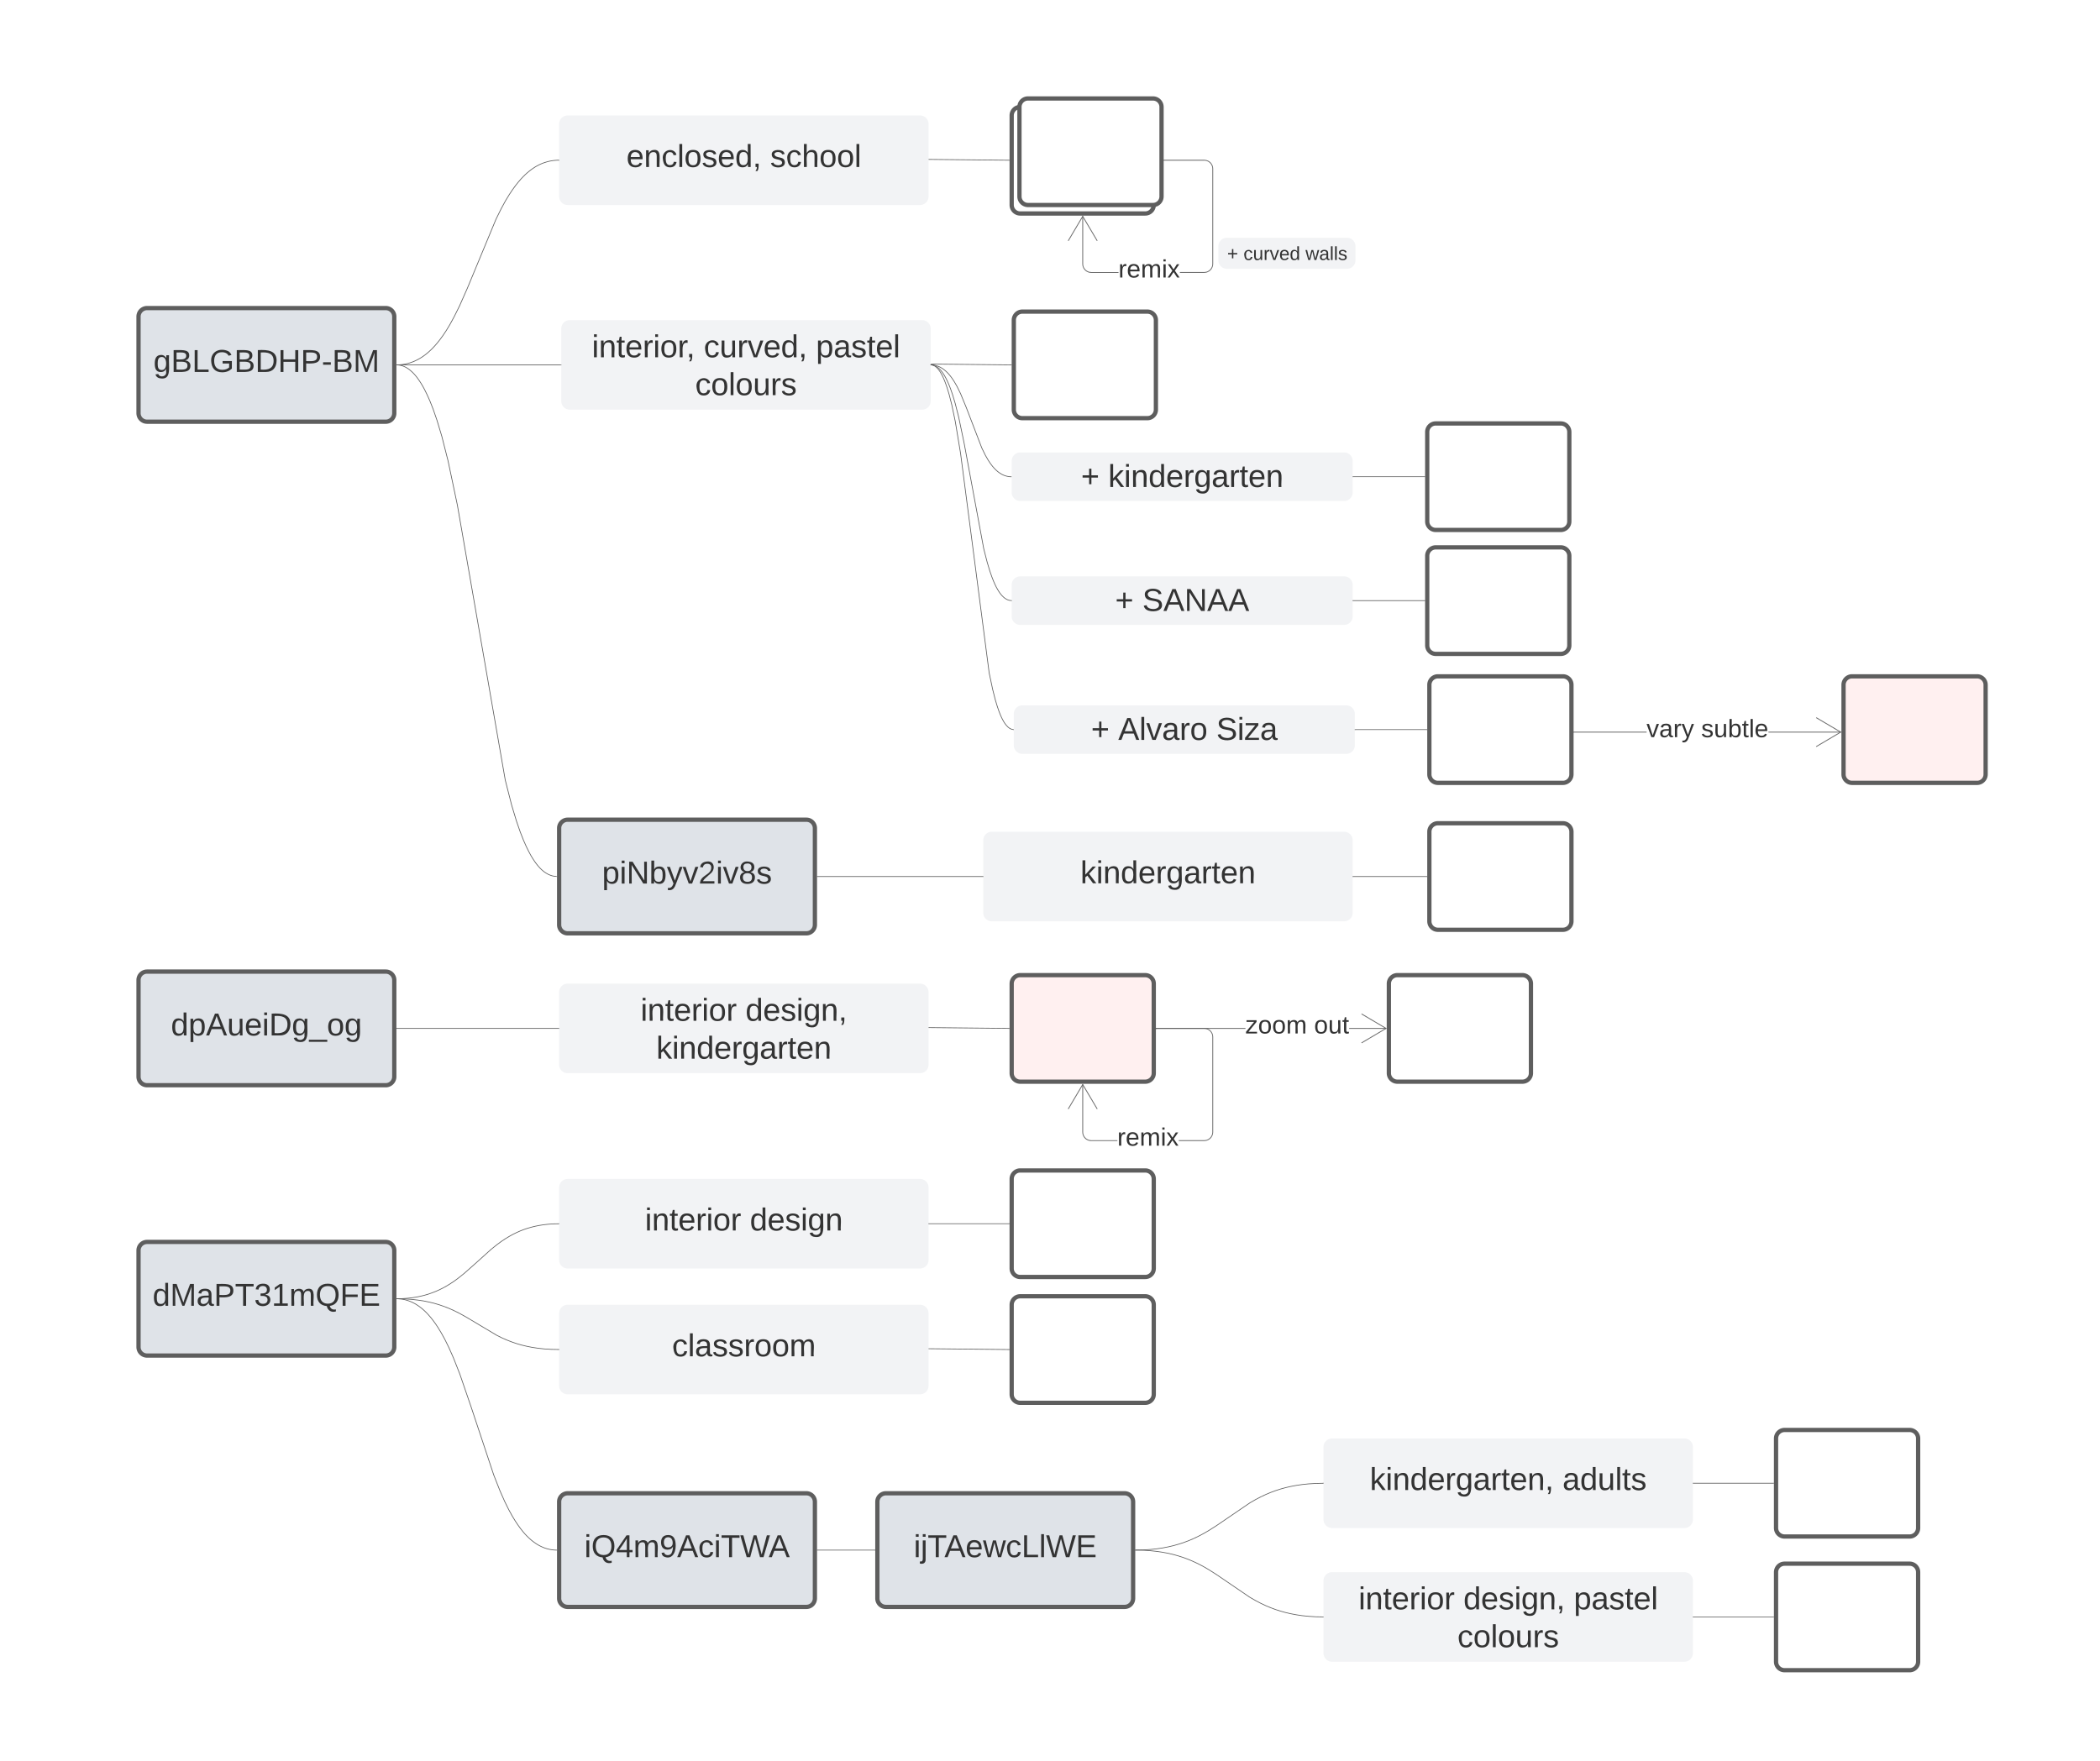 <svg xmlns="http://www.w3.org/2000/svg" xmlns:xlink="http://www.w3.org/1999/xlink" xmlns:lucid="lucid" width="1478" height="1240"><g transform="translate(1713 2044)" lucid:page-tab-id="mv_GDh85LMSB"><path d="M-5420.6-3776.5h9098.33v5099.34H-5420.6z" fill="#fff"/><path d="M-1615.5-1354a6 6 0 0 1 6-6h168a6 6 0 0 1 6 6v68a6 6 0 0 1-6 6h-168a6 6 0 0 1-6-6z" stroke="#5e5e5e" stroke-width="3" fill="#dfe3e8"/><use xlink:href="#a" transform="matrix(1,0,0,1,-1610.493,-1355) translate(17.778 39.965)"/><path d="M-1615.5-1163.68a6 6 0 0 1 6-6h168a6 6 0 0 1 6 6v68a6 6 0 0 1-6 6h-168a6 6 0 0 1-6-6z" stroke="#5e5e5e" stroke-width="3" fill="#dfe3e8"/><use xlink:href="#b" transform="matrix(1,0,0,1,-1610.493,-1164.677) translate(4.877 39.965)"/><path d="M-1615.5-1821.12a6 6 0 0 1 6-6h168a6 6 0 0 1 6 6v68a6 6 0 0 1-6 6h-168a6 6 0 0 1-6-6z" stroke="#5e5e5e" stroke-width="3" fill="#dfe3e8"/><use xlink:href="#c" transform="matrix(1,0,0,1,-1610.493,-1822.115) translate(5.494 39.965)"/><path d="M-1317.97-1812.63a6 6 0 0 1 6-6h248a6 6 0 0 1 6 6v51.03a6 6 0 0 1-6 6h-248a6 6 0 0 1-6-6z" stroke="#000" stroke-opacity="0" stroke-width="3" fill="#f2f3f5"/><use xlink:href="#d" transform="matrix(1,0,0,1,-1312.968,-1813.633) translate(16.543 21.153)"/><use xlink:href="#e" transform="matrix(1,0,0,1,-1312.968,-1813.633) translate(95.309 21.153)"/><use xlink:href="#f" transform="matrix(1,0,0,1,-1312.968,-1813.633) translate(174.259 21.153)"/><use xlink:href="#g" transform="matrix(1,0,0,1,-1312.968,-1813.633) translate(89.259 47.819)"/><path d="M-1433.74-1787.12h115.52" stroke="#5e5e5e" stroke-width=".5" stroke-linejoin="round" fill="none"/><path d="M-1433.73-1786.87h-.26v-.5h.27zM-1317.97-1786.87h-.25v-.5h.25z" stroke="#5e5e5e" stroke-width=".05" fill="#5e5e5e"/><path d="M-999.47-1818.62a6 6 0 0 1 6-6h88a6 6 0 0 1 6 6v63a6 6 0 0 1-6 6h-88a6 6 0 0 1-6-6z" stroke="#5e5e5e" stroke-width="3" fill="#fff"/><path d="M-1057.72-1787.7l56.5.58" stroke="#5e5e5e" stroke-width=".5" stroke-linejoin="round" fill="none"/><path d="M-1057.7-1787.7h-.27" stroke="#5e5e5e" stroke-width=".5" fill="none"/><path d="M-1000.97-1787.37v.5h-.26v-.5z" stroke="#5e5e5e" stroke-width=".05" fill="#5e5e5e"/><path d="M-1057.72-1787.1l.7.02.94.08.9.15.9.2.87.26.87.33.88.38.9.48.93.55.95.67 1 .8 1.08.95 1.16 1.17 1.26 1.46 1.4 1.85 1.6 2.43 1.93 3.35 2.48 5.05 4.07 9.88 10.93 28.5 2.48 5.05 1.93 3.35 1.6 2.43 1.4 1.85 1.27 1.47 1.15 1.17 1.07.96 1 .8.97.65.9.56.9.47.9.4.87.3.88.27.9.2.9.14.92.1h.7" stroke="#5e5e5e" stroke-width=".5" stroke-linejoin="round" fill="none"/><path d="M-1057.7-1787.36l-.02.5h-.25v-.5zM-1000.97-1708.65v.5h-.22v-.5z" stroke="#5e5e5e" stroke-width=".05" fill="#5e5e5e"/><path d="M-1000.97-1719.48a6 6 0 0 1 6-6h228a6 6 0 0 1 6 6v22.16a6 6 0 0 1-6 6h-228a6 6 0 0 1-6-6z" stroke="#000" stroke-opacity="0" stroke-width="3" fill="#f2f3f5"/><use xlink:href="#h" transform="matrix(1,0,0,1,-995.971,-1720.482) translate(43.796 19.34)"/><use xlink:href="#i" transform="matrix(1,0,0,1,-995.971,-1720.482) translate(62.932 19.34)"/><path d="M-708.5-1739.9a6 6 0 0 1 6-6h88a6 6 0 0 1 6 6v63a6 6 0 0 1-6 6h-88a6 6 0 0 1-6-6z" stroke="#5e5e5e" stroke-width="3" fill="#fff"/><path d="M-760.72-1708.4h50.48" stroke="#5e5e5e" stroke-width=".5" stroke-linejoin="round" fill="none"/><path d="M-760.7-1708.15h-.27v-.5h.26zM-710-1708.15h-.25v-.5h.26z" stroke="#5e5e5e" stroke-width=".05" fill="#5e5e5e"/><path d="M-1000.97-1632.24a6 6 0 0 1 6-6h228a6 6 0 0 1 6 6v22.17a6 6 0 0 1-6 6h-228a6 6 0 0 1-6-6z" stroke="#000" stroke-opacity="0" stroke-width="3" fill="#f2f3f5"/><use xlink:href="#h" transform="matrix(1,0,0,1,-995.971,-1633.239) translate(67.809 19.34)"/><use xlink:href="#j" transform="matrix(1,0,0,1,-995.971,-1633.239) translate(86.944 19.34)"/><path d="M-708.5-1652.66a6 6 0 0 1 6-6h88a6 6 0 0 1 6 6v63a6 6 0 0 1-6 6h-88a6 6 0 0 1-6-6z" stroke="#5e5e5e" stroke-width="3" fill="#fff"/><path d="M-760.72-1621.16h50.48" stroke="#5e5e5e" stroke-width=".5" stroke-linejoin="round" fill="none"/><path d="M-760.7-1620.9h-.27v-.5h.26zM-710-1620.9h-.25v-.5h.26z" stroke="#5e5e5e" stroke-width=".05" fill="#5e5e5e"/><path d="M-1057.72-1787.1h.36l.3.04.3.05.3.04.3.07.3.1.3.1.32.1.3.15.34.15.33.17.34.2.35.22.37.25.37.3.4.32.42.38.44.44.48.5.5.6.56.7.6.82.66 1 .72 1.2.82 1.47.9 1.84 1.06 2.36 1.23 3.12 1.47 4.24 1.83 6.1 2.43 9.5 3.86 18.46 13.8 74.33 2.43 9.54 1.82 6.07 1.47 4.24 1.22 3.13 1.05 2.36.9 1.84.83 1.48.72 1.2.66 1 .6.82.55.7.5.6.5.5.44.44.42.38.4.33.38.28.36.26.36.22.34.2.33.17.32.15.3.14.32.1.3.1.3.1.3.07.3.04.3.05.3.02.3.02h.06" stroke="#5e5e5e" stroke-width=".5" stroke-linejoin="round" fill="none"/><path d="M-1057.7-1787.36l-.02.5h-.25v-.5zM-1000.97-1621.4v.5h-.22v-.5z" stroke="#5e5e5e" stroke-width=".05" fill="#5e5e5e"/><path d="M-1319.47-1345.52a6 6 0 0 1 6-6h248a6 6 0 0 1 6 6v51.04a6 6 0 0 1-6 6h-248a6 6 0 0 1-6-6z" stroke="#000" stroke-opacity="0" stroke-width="3" fill="#f2f3f5"/><use xlink:href="#k" transform="matrix(1,0,0,1,-1314.47,-1346.518) translate(52.315 21.153)"/><use xlink:href="#l" transform="matrix(1,0,0,1,-1314.47,-1346.518) translate(126.142 21.153)"/><use xlink:href="#i" transform="matrix(1,0,0,1,-1314.47,-1346.518) translate(63.364 47.819)"/><path d="M-1435.24-1320h115.52" stroke="#5e5e5e" stroke-width=".5" stroke-linejoin="round" fill="none"/><path d="M-1435.24-1320h-.25" stroke="#5e5e5e" stroke-width=".5" fill="none"/><path d="M-1319.47-1319.75h-.26v-.5h.26z" stroke="#5e5e5e" stroke-width=".05" fill="#5e5e5e"/><path d="M-1000.97-1351.5a6 6 0 0 1 6-6h88a6 6 0 0 1 6 6v63a6 6 0 0 1-6 6h-88a6 6 0 0 1-6-6z" stroke="#5e5e5e" stroke-width="3" fill="#fff0f0"/><path d="M-1059.22-1320.58l56.5.58" stroke="#5e5e5e" stroke-width=".5" stroke-linejoin="round" fill="none"/><path d="M-1059.2-1320.58h-.27" stroke="#5e5e5e" stroke-width=".5" fill="none"/><path d="M-1002.47-1320.25v.5h-.26v-.5zM-950.72-1247l.07.9.2.88.36.83.48.78.6.68.67.6.77.46.83.35.88.2.9.08h18.33v.5h-18.34l-.97-.08-.95-.23-.9-.37-.84-.5-.75-.65-.63-.75-.5-.83-.38-.9-.24-.96-.08-.97v-33.55h.5zm86.23-73.17l.96.23.9.37.84.5.75.65.64.75.5.83.38.9.22.96.08.97v67l-.08.98-.23.95-.37.9-.5.84-.65.75-.75.64-.83.5-.9.38-.96.23-.96.08h-17.87v-.5h17.85l.9-.07.9-.2.82-.36.77-.47.7-.6.58-.67.47-.77.35-.82.2-.88.08-.9v-67l-.07-.9-.2-.88-.35-.83-.47-.78-.58-.68-.7-.6-.76-.46-.83-.35-.87-.2-.9-.08h-33.75v-.5h33.76z" stroke="#5e5e5e" stroke-width=".05" fill="#5e5e5e"/><path d="M-899.2-1319.75h-.27v-.5h.26z" fill="#5e5e5e"/><path d="M-899.2-1319.72h-.3v-.56h.3zm-.25-.5v.44h.2v-.44zM-940.57-1263.42l-.43.25-9.97-16.85-9.97 16.85-.43-.25 10.4-17.58z" stroke="#5e5e5e" stroke-width=".05" fill="#5e5e5e"/><use xlink:href="#m" transform="matrix(1,0,0,1,-926.637,-1251.667) translate(0 14.222)"/><path d="M-999.47-1541.44a6 6 0 0 1 6-6h228a6 6 0 0 1 6 6v22.16a6 6 0 0 1-6 6h-228a6 6 0 0 1-6-6z" stroke="#000" stroke-opacity="0" stroke-width="3" fill="#f2f3f5"/><use xlink:href="#h" transform="matrix(1,0,0,1,-994.468,-1542.442) translate(49.352 19.34)"/><use xlink:href="#n" transform="matrix(1,0,0,1,-994.468,-1542.442) translate(68.488 19.34)"/><use xlink:href="#o" transform="matrix(1,0,0,1,-994.468,-1542.442) translate(137.5 19.34)"/><path d="M-707-1561.86a6 6 0 0 1 6-6h88a6 6 0 0 1 6 6v63a6 6 0 0 1-6 6h-88a6 6 0 0 1-6-6z" stroke="#5e5e5e" stroke-width="3" fill="#fff"/><path d="M-759.22-1530.36h50.48" stroke="#5e5e5e" stroke-width=".5" stroke-linejoin="round" fill="none"/><path d="M-759.2-1530.1h-.27v-.5h.26zM-708.5-1530.1h-.25v-.5h.26z" stroke="#5e5e5e" stroke-width=".05" fill="#5e5e5e"/><path d="M-1057.72-1787.1h.17l.2.02.2.03.22.04.2.04.22.06.2.07.23.1.22.08.23.1.24.13.25.14.25.17.27.17.27.22.3.23.3.3.35.3.35.4.4.44.4.53.47.64.5.76.57.93.64 1.16.72 1.44.83 1.88.97 2.47 1.17 3.35 1.43 4.77 1.82 7.15 2.45 11.68 3.73 22.46 20.13 154.58 2.47 11.67 1.82 7.15 1.43 4.77 1.16 3.37.97 2.47.83 1.88.72 1.46.63 1.15.57.93.5.76.46.62.42.53.4.45.35.38.33.33.32.3.3.24.27.2.27.2.26.16.24.14.24.13.23.1.24.1.22.08.2.07.22.06.2.05.22.04.2.03.22.02h.16" stroke="#5e5e5e" stroke-width=".5" stroke-linejoin="round" fill="none"/><path d="M-1057.7-1787.36l-.02.5h-.25v-.5zM-999.47-1530.6v.5h-.22v-.5z" stroke="#5e5e5e" stroke-width=".05" fill="#5e5e5e"/><path d="M-1319.47-1208.02a6 6 0 0 1 6-6h248a6 6 0 0 1 6 6v51.04a6 6 0 0 1-6 6h-248a6 6 0 0 1-6-6z" stroke="#000" stroke-opacity="0" stroke-width="3" fill="#f2f3f5"/><use xlink:href="#k" transform="matrix(1,0,0,1,-1314.47,-1209.018) translate(55.401 31.278)"/><use xlink:href="#p" transform="matrix(1,0,0,1,-1314.47,-1209.018) translate(129.228 31.278)"/><path d="M-1433.74-1129.68l3.63-.08 3.56-.23 3.32-.36 3.1-.47 2.93-.6 2.8-.67 2.68-.78 2.6-.9 2.56-.98 2.54-1.12 2.54-1.25 2.6-1.42 2.68-1.64 2.88-1.9 3.2-2.38 3.94-3.16 7.14-6.32 11.75-10.57 3.95-3.17 3.2-2.36 2.9-1.93 2.68-1.62 2.6-1.43 2.53-1.25 2.53-1.12 2.55-1 2.6-.88 2.7-.78 2.78-.68 2.93-.58 3.1-.48 3.3-.36 3.58-.24 3.64-.07" stroke="#5e5e5e" stroke-width=".5" stroke-linejoin="round" fill="none"/><path d="M-1433.73-1129.43h-.26v-.5h.26zM-1319.47-1182.25h-.26v-.5h.26z" stroke="#5e5e5e" stroke-width=".05" fill="#5e5e5e"/><path d="M-1000.97-1214a6 6 0 0 1 6-6h88a6 6 0 0 1 6 6v63a6 6 0 0 1-6 6h-88a6 6 0 0 1-6-6z" stroke="#5e5e5e" stroke-width="3" fill="#fff"/><path d="M-1059.22-1182.5h56.5" stroke="#5e5e5e" stroke-width=".5" stroke-linejoin="round" fill="none"/><path d="M-1059.2-1182.25h-.27v-.5h.26zM-1002.47-1182.25h-.26v-.5h.26z" stroke="#5e5e5e" stroke-width=".05" fill="#5e5e5e"/><path d="M-1319.47-1119.44a6 6 0 0 1 6-6h248a6 6 0 0 1 6 6v51.04a6 6 0 0 1-6 6h-248a6 6 0 0 1-6-6z" stroke="#000" stroke-opacity="0" stroke-width="3" fill="#f2f3f5"/><use xlink:href="#q" transform="matrix(1,0,0,1,-1314.47,-1120.441) translate(74.475 31.278)"/><path d="M-1433.74-1129.67l5.37.1 4.97.34 4.48.5 4.08.6 3.8.77 3.57.87 3.42 1 3.35 1.15 3.37 1.3 3.48 1.54 3.82 1.88 4.73 2.6 21.87 13.04 3.82 1.9 3.47 1.52 3.36 1.3 3.36 1.15 3.4 1 3.6.86 3.78.76 4.08.62 4.47.5 4.98.32 5.38.1" stroke="#5e5e5e" stroke-width=".5" stroke-linejoin="round" fill="none"/><path d="M-1433.73-1129.92v.5h-.26v-.5zM-1319.47-1094.17v.5h-.26v-.5z" stroke="#5e5e5e" stroke-width=".05" fill="#5e5e5e"/><path d="M-1000.97-1125.42a6 6 0 0 1 6-6h88a6 6 0 0 1 6 6v63a6 6 0 0 1-6 6h-88a6 6 0 0 1-6-6z" stroke="#5e5e5e" stroke-width="3" fill="#fff"/><path d="M-1059.22-1094.5l56.5.58" stroke="#5e5e5e" stroke-width=".5" stroke-linejoin="round" fill="none"/><path d="M-1059.2-1094.5h-.27" stroke="#5e5e5e" stroke-width=".5" fill="none"/><path d="M-1002.47-1094.17v.5h-.26v-.5z" stroke="#5e5e5e" stroke-width=".05" fill="#5e5e5e"/><path d="M-1319.47-986.73a6 6 0 0 1 6-6h168a6 6 0 0 1 6 6v68a6 6 0 0 1-6 6h-168a6 6 0 0 1-6-6z" stroke="#5e5e5e" stroke-width="3" fill="#dfe3e8"/><use xlink:href="#r" transform="matrix(1,0,0,1,-1314.47,-987.731) translate(12.716 39.965)"/><path d="M-1095.5-986.73a6 6 0 0 1 6-6h168a6 6 0 0 1 6 6v68a6 6 0 0 1-6 6h-168a6 6 0 0 1-6-6z" stroke="#5e5e5e" stroke-width="3" fill="#dfe3e8"/><use xlink:href="#s" transform="matrix(1,0,0,1,-1090.493,-987.731) translate(20.586 39.965)"/><path d="M-1137.72-952.73h40.48" stroke="#5e5e5e" stroke-width=".5" stroke-linejoin="round" fill="none"/><path d="M-1137.7-952.48h-.27v-.5h.26zM-1097-952.48h-.25v-.5h.26z" stroke="#5e5e5e" stroke-width=".05" fill="#5e5e5e"/><path d="M-1433.74-1129.67l.87.02 1.1.07 1.07.1 1.06.16 1.04.2 1.04.25 1.03.3 1.04.32 1.05.4 1.05.43 1.05.5 1.08.56 1.1.63 1.12.72 1.15.8 1.2.9 1.24 1.02 1.3 1.17 1.35 1.32 1.42 1.53 1.53 1.77 1.63 2.06 1.77 2.43 1.92 2.92 2.14 3.53 2.42 4.38 2.78 5.62 3.35 7.56 4.4 11.16 8.05 23.43 15.9 47.83 4.4 11.16 3.34 7.54 2.78 5.62 2.4 4.38 2.14 3.54 1.93 2.9 1.76 2.43 1.63 2.08 1.5 1.76 1.45 1.53 1.36 1.33 1.3 1.17 1.24 1.02 1.2.9 1.15.8 1.1.72 1.1.63 1.08.56 1.06.5 1.05.45 1.03.4 1.03.32 1.04.3 1.04.24 1.04.2 1.06.16 1.08.12 1.1.07h.86" stroke="#5e5e5e" stroke-width=".5" stroke-linejoin="round" fill="none"/><path d="M-1433.73-1129.92v.5h-.26v-.5zM-1320.97-952.98v.5h-.26v-.5z" stroke="#5e5e5e" stroke-width=".05" fill="#5e5e5e"/><path d="M-781.5-1025.3a6 6 0 0 1 6-6h248a6 6 0 0 1 6 6v51.03a6 6 0 0 1-6 6h-248a6 6 0 0 1-6-6z" stroke="#000" stroke-opacity="0" stroke-width="3" fill="#f2f3f5"/><use xlink:href="#t" transform="matrix(1,0,0,1,-776.498,-1026.309) translate(27.593 31.278)"/><use xlink:href="#u" transform="matrix(1,0,0,1,-776.498,-1026.309) translate(163.21 31.278)"/><path d="M-913.74-952.74l5.3-.1 4.98-.32 4.55-.47 4.18-.62 3.92-.75 3.7-.87 3.55-1 3.43-1.1 3.38-1.26 3.38-1.42 3.46-1.63 3.66-1.92 4.1-2.37 5.2-3.3 23.58-16.08 4.1-2.38 3.67-1.9 3.47-1.64 3.38-1.42 3.38-1.25 3.43-1.12 3.54-.98 3.7-.87 3.93-.75 4.2-.62 4.54-.47 5-.3 5.28-.12" stroke="#5e5e5e" stroke-width=".5" stroke-linejoin="round" fill="none"/><path d="M-913.73-952.5l-.26.02v-.5h.26zM-781.5-999.54h-.25v-.5h.25z" stroke="#5e5e5e" stroke-width=".05" fill="#5e5e5e"/><path d="M-781.5-931.2a6 6 0 0 1 6-6h248a6 6 0 0 1 6 6v51.05a6 6 0 0 1-6 6h-248a6 6 0 0 1-6-6z" stroke="#000" stroke-opacity="0" stroke-width="3" fill="#f2f3f5"/><use xlink:href="#k" transform="matrix(1,0,0,1,-776.498,-932.189) translate(19.63 21.153)"/><use xlink:href="#v" transform="matrix(1,0,0,1,-776.498,-932.189) translate(93.457 21.153)"/><use xlink:href="#f" transform="matrix(1,0,0,1,-776.498,-932.189) translate(171.173 21.153)"/><use xlink:href="#g" transform="matrix(1,0,0,1,-776.498,-932.189) translate(89.259 47.819)"/><path d="M-913.74-952.73l5.3.1 4.98.33 4.55.47 4.18.62 3.92.74 3.7.87 3.55 1 3.43 1.1 3.38 1.26 3.38 1.43 3.46 1.62 3.66 1.9 4.1 2.4 5.2 3.3 23.58 16.07 4.1 2.36 3.67 1.92 3.47 1.63 3.38 1.43 3.38 1.26 3.43 1.1 3.54 1 3.7.86 3.93.75 4.2.63 4.54.47 5 .32 5.28.1" stroke="#5e5e5e" stroke-width=".5" stroke-linejoin="round" fill="none"/><path d="M-913.73-952.98v.5h-.26v-.5zM-781.5-905.92v.5h-.25v-.5z" stroke="#5e5e5e" stroke-width=".05" fill="#5e5e5e"/><path d="M-463-1031.3a6 6 0 0 1 6-6h88a6 6 0 0 1 6 6v63a6 6 0 0 1-6 6h-88a6 6 0 0 1-6-6z" stroke="#5e5e5e" stroke-width="3" fill="#fff"/><path d="M-521.25-999.8h56.5" stroke="#5e5e5e" stroke-width=".5" stroke-linejoin="round" fill="none"/><path d="M-521.24-999.54h-.26v-.5h.26zM-464.5-999.54h-.25v-.5h.25z" stroke="#5e5e5e" stroke-width=".05" fill="#5e5e5e"/><path d="M-463-937.17a6 6 0 0 1 6-6h88a6 6 0 0 1 6 6v63a6 6 0 0 1-6 6h-88a6 6 0 0 1-6-6z" stroke="#5e5e5e" stroke-width="3" fill="#fff"/><path d="M-521.25-905.67h56.5" stroke="#5e5e5e" stroke-width=".5" stroke-linejoin="round" fill="none"/><path d="M-521.24-905.42h-.26v-.5h.26zM-464.5-905.42h-.25v-.5h.25z" stroke="#5e5e5e" stroke-width=".05" fill="#5e5e5e"/><path d="M-1319.47-1460.93a6 6 0 0 1 6-6h168a6 6 0 0 1 6 6v68a6 6 0 0 1-6 6h-168a6 6 0 0 1-6-6z" stroke="#5e5e5e" stroke-width="3" fill="#dfe3e8"/><use xlink:href="#w" transform="matrix(1,0,0,1,-1314.47,-1461.926) translate(25.216 39.965)"/><path d="M-1433.74-1787.1h.3l.55.03.56.06.54.07.54.1.55.13.54.16.56.18.57.2.58.25.6.27.6.32.63.35.64.4.68.48.7.54.75.62.78.7.83.8.9.95.94 1.1 1.03 1.3 1.1 1.54 1.24 1.84 1.36 2.24 1.52 2.77 1.7 3.47 2 4.44 2.3 5.83 2.74 7.92 3.4 11.3 4.4 17.36 6.5 30.86 33.73 193.74 4.42 17.35 3.4 11.3 2.75 7.94 2.3 5.83 1.97 4.44 1.72 3.47 1.5 2.78 1.37 2.24 1.22 1.85 1.1 1.54 1.04 1.3.95 1.1.88.95.83.82.8.7.73.62.7.53.68.46.66.4.63.37.6.32.6.27.57.24.57.22.55.18.54.16.55.13.54.1.54.07.55.06.54.03h.3" stroke="#5e5e5e" stroke-width=".5" stroke-linejoin="round" fill="none"/><path d="M-1433.73-1787.36v.5h-.26v-.5zM-1320.97-1427.18v.5h-.26v-.5z" stroke="#5e5e5e" stroke-width=".05" fill="#5e5e5e"/><path d="M-1020.97-1452.44a6 6 0 0 1 6-6h248a6 6 0 0 1 6 6v51.03a6 6 0 0 1-6 6h-248a6 6 0 0 1-6-6z" stroke="#000" stroke-opacity="0" stroke-width="3" fill="#f2f3f5"/><use xlink:href="#x" transform="matrix(1,0,0,1,-1015.971,-1453.444) translate(63.364 31.278)"/><path d="M-1137.72-1426.93h116.5" stroke="#5e5e5e" stroke-width=".5" stroke-linejoin="round" fill="none"/><path d="M-1137.7-1426.68h-.27v-.5h.26zM-1020.97-1426.68h-.26v-.5h.26z" stroke="#5e5e5e" stroke-width=".05" fill="#5e5e5e"/><path d="M-707-1458.43a6 6 0 0 1 6-6h88a6 6 0 0 1 6 6v63a6 6 0 0 1-6 6h-88a6 6 0 0 1-6-6z" stroke="#5e5e5e" stroke-width="3" fill="#fff"/><path d="M-760.72-1426.93h51.98" stroke="#5e5e5e" stroke-width=".5" stroke-linejoin="round" fill="none"/><path d="M-760.7-1426.68h-.27v-.5h.26zM-708.5-1426.68h-.25v-.5h.26z" stroke="#5e5e5e" stroke-width=".05" fill="#5e5e5e"/><path d="M-1319.47-1956.72a6 6 0 0 1 6-6h248a6 6 0 0 1 6 6v51.04a6 6 0 0 1-6 6h-248a6 6 0 0 1-6-6z" stroke="#000" stroke-opacity="0" stroke-width="3" fill="#f2f3f5"/><use xlink:href="#y" transform="matrix(1,0,0,1,-1314.47,-1957.717) translate(42.346 31.278)"/><use xlink:href="#z" transform="matrix(1,0,0,1,-1314.47,-1957.717) translate(143.519 31.278)"/><path d="M-1433.74-1787.12l1.16-.02 1.36-.1 1.34-.13 1.3-.2 1.3-.24 1.25-.3 1.26-.36 1.25-.4 1.25-.47 1.25-.53 1.27-.6 1.27-.66 1.3-.75 1.32-.83 1.36-.95 1.4-1.06 1.44-1.2 1.5-1.36 1.58-1.54 1.66-1.78 1.77-2.05 1.9-2.4 2.07-2.85 2.3-3.44 2.57-4.27 3-5.5 3.76-7.58 5.56-12.57 20.06-48.38 3.76-7.6 3-5.5 2.6-4.26 2.28-3.43 2.07-2.85 1.9-2.4 1.76-2.06 1.66-1.77 1.58-1.56 1.5-1.35 1.45-1.2 1.4-1.07 1.35-.94 1.32-.85 1.3-.75 1.27-.66 1.25-.6 1.26-.53 1.26-.45 1.25-.4 1.26-.36 1.27-.3 1.3-.25 1.3-.2 1.33-.13 1.36-.1h1.16" stroke="#5e5e5e" stroke-width=".5" stroke-linejoin="round" fill="none"/><path d="M-1433.73-1786.87h-.26v-.5h.26zM-1319.47-1930.95h-.26v-.5h.26z" stroke="#5e5e5e" stroke-width=".05" fill="#5e5e5e"/><path d="M-1000.97-1962.7a6 6 0 0 1 6-6h88a6 6 0 0 1 6 6v63a6 6 0 0 1-6 6h-88a6 6 0 0 1-6-6z" stroke="#5e5e5e" stroke-width="3" fill="#fff"/><path d="M-1059.22-1931.78l56.5.58" stroke="#5e5e5e" stroke-width=".5" stroke-linejoin="round" fill="none"/><path d="M-1059.2-1931.78h-.27" stroke="#5e5e5e" stroke-width=".5" fill="none"/><path d="M-1002.47-1931.45v.5h-.26v-.5zM-950.72-1858.2l.07.9.2.88.36.83.48.78.6.7.67.57.77.47.83.35.88.2.9.08h19.12v.5h-19.13l-.97-.08-.95-.22-.9-.38-.84-.5-.75-.65-.63-.75-.5-.83-.38-.9-.24-.96-.08-.97v-33.54h.5zm86.23-73.17l.96.23.9.37.84.5.75.65.64.75.5.83.38.9.22.96.08.97v67l-.08.98-.23.95-.37.9-.5.84-.65.75-.75.64-.83.5-.9.4-.96.2-.96.1h-17.08v-.5h17.06l.9-.08.9-.2.82-.36.77-.47.7-.58.58-.7.47-.76.35-.82.2-.88.08-.9v-67l-.07-.9-.2-.88-.35-.83-.47-.78-.58-.68-.7-.6-.76-.46-.83-.35-.87-.2-.9-.08h-33.75v-.5h33.76z" stroke="#5e5e5e" stroke-width=".05" fill="#5e5e5e"/><path d="M-899.2-1930.95h-.27v-.5h.26z" fill="#5e5e5e"/><path d="M-899.2-1930.92h-.3v-.55h.3zm-.25-.5v.45h.2v-.45zM-940.57-1874.62l-.43.25-9.97-16.85-9.97 16.85-.43-.25 10.4-17.58z" stroke="#5e5e5e" stroke-width=".05" fill="#5e5e5e"/><use xlink:href="#m" transform="matrix(1,0,0,1,-925.851,-1862.866) translate(0 14.222)"/><path d="M-855.5-1870.62a6 6 0 0 1 6-6h84.5a6 6 0 0 1 6 6v9.86a6 6 0 0 1-6 6h-84.5a6 6 0 0 1-6-6z" stroke="#000" stroke-opacity="0" stroke-width="3" fill="#f2f3f5"/><g><use xlink:href="#A" transform="matrix(1,0,0,1,-850.493,-1871.618) translate(1.167 10.667)"/><use xlink:href="#B" transform="matrix(1,0,0,1,-850.493,-1871.618) translate(12.648 10.667)"/><use xlink:href="#C" transform="matrix(1,0,0,1,-850.493,-1871.618) translate(56.315 10.667)"/></g><path d="M-735.5-1351.5a6 6 0 0 1 6-6h88a6 6 0 0 1 6 6v63a6 6 0 0 1-6 6h-88a6 6 0 0 1-6-6z" stroke="#5e5e5e" stroke-width="3" fill="#fff"/><path d="M-836.47-1319.75h-62.75v-.5h62.75zm99.02 0h-25.98v-.5h25.98z" stroke="#5e5e5e" stroke-width=".05" fill="#5e5e5e"/><path d="M-899.2-1319.75h-.27v-.5h.26z" fill="#5e5e5e"/><path d="M-899.2-1319.72h-.3v-.56h.3zm-.25-.5v.44h.2v-.44zM-737-1320l-17.57 10.4-.26-.43 16.86-9.97-16.86-9.97.26-.43z" stroke="#5e5e5e" stroke-width=".05" fill="#5e5e5e"/><g><use xlink:href="#D" transform="matrix(1,0,0,1,-836.472,-1330.667) translate(0 14.222)"/><use xlink:href="#E" transform="matrix(1,0,0,1,-836.472,-1330.667) translate(48.346 14.222)"/></g><path d="M-415.5-1561.86a6 6 0 0 1 6-6h88a6 6 0 0 1 6 6v63a6 6 0 0 1-6 6h-88a6 6 0 0 1-6-6z" stroke="#5e5e5e" stroke-width="3" fill="#fff0f0"/><path d="M-554.15-1528.34h-51.1v-.5h51.1zm136.7 0h-50.88v-.5h50.88z" stroke="#5e5e5e" stroke-width=".05" fill="#5e5e5e"/><path d="M-605.23-1528.34h-.26v-.5h.27z" fill="#5e5e5e"/><path d="M-605.2-1528.3h-.32v-.56h.3zm-.27-.5v.44h.2v-.45zM-417-1528.6l-17.57 10.4-.26-.42 16.85-9.97-16.85-9.95.26-.43z" stroke="#5e5e5e" stroke-width=".05" fill="#5e5e5e"/><g><use xlink:href="#F" transform="matrix(1,0,0,1,-554.155,-1539.253) translate(0 14.222)"/><use xlink:href="#G" transform="matrix(1,0,0,1,-554.155,-1539.253) translate(38.469 14.222)"/></g><path d="M-995.5-1968.68a6 6 0 0 1 6-6h88a6 6 0 0 1 6 6v63a6 6 0 0 1-6 6h-88a6 6 0 0 1-6-6z" stroke="#5e5e5e" stroke-width="3" fill="#fff"/><defs><path fill="#333" d="M85-194c31 0 48 13 60 33l-1-100h32l1 261h-30c-2-10 0-23-3-31C134-8 116 4 85 4 32 4 16-35 15-94c0-66 23-100 70-100zm9 24c-40 0-46 34-46 75 0 40 6 74 45 74 42 0 51-32 51-76 0-42-9-74-50-73" id="H"/><path fill="#333" d="M115-194c55 1 70 41 70 98S169 2 115 4C84 4 66-9 55-30l1 105H24l-1-265h31l2 30c10-21 28-34 59-34zm-8 174c40 0 45-34 45-75s-6-73-45-74c-42 0-51 32-51 76 0 43 10 73 51 73" id="I"/><path fill="#333" d="M205 0l-28-72H64L36 0H1l101-248h38L239 0h-34zm-38-99l-47-123c-12 45-31 82-46 123h93" id="J"/><path fill="#333" d="M84 4C-5 8 30-112 23-190h32v120c0 31 7 50 39 49 72-2 45-101 50-169h31l1 190h-30c-1-10 1-25-2-33-11 22-28 36-60 37" id="K"/><path fill="#333" d="M100-194c63 0 86 42 84 106H49c0 40 14 67 53 68 26 1 43-12 49-29l28 8c-11 28-37 45-77 45C44 4 14-33 15-96c1-61 26-98 85-98zm52 81c6-60-76-77-97-28-3 7-6 17-6 28h103" id="L"/><path fill="#333" d="M24-231v-30h32v30H24zM24 0v-190h32V0H24" id="M"/><path fill="#333" d="M30-248c118-7 216 8 213 122C240-48 200 0 122 0H30v-248zM63-27c89 8 146-16 146-99s-60-101-146-95v194" id="N"/><path fill="#333" d="M177-190C167-65 218 103 67 71c-23-6-38-20-44-43l32-5c15 47 100 32 89-28v-30C133-14 115 1 83 1 29 1 15-40 15-95c0-56 16-97 71-98 29-1 48 16 59 35 1-10 0-23 2-32h30zM94-22c36 0 50-32 50-73 0-42-14-75-50-75-39 0-46 34-46 75s6 73 46 73" id="O"/><path fill="#333" d="M-5 72V49h209v23H-5" id="P"/><path fill="#333" d="M100-194c62-1 85 37 85 99 1 63-27 99-86 99S16-35 15-95c0-66 28-99 85-99zM99-20c44 1 53-31 53-75 0-43-8-75-51-75s-53 32-53 75 10 74 51 75" id="Q"/><g id="a"><use transform="matrix(0.062,0,0,0.062,0,0)" xlink:href="#H"/><use transform="matrix(0.062,0,0,0.062,12.346,0)" xlink:href="#I"/><use transform="matrix(0.062,0,0,0.062,24.691,0)" xlink:href="#J"/><use transform="matrix(0.062,0,0,0.062,39.506,0)" xlink:href="#K"/><use transform="matrix(0.062,0,0,0.062,51.852,0)" xlink:href="#L"/><use transform="matrix(0.062,0,0,0.062,64.198,0)" xlink:href="#M"/><use transform="matrix(0.062,0,0,0.062,69.074,0)" xlink:href="#N"/><use transform="matrix(0.062,0,0,0.062,85.062,0)" xlink:href="#O"/><use transform="matrix(0.062,0,0,0.062,97.407,0)" xlink:href="#P"/><use transform="matrix(0.062,0,0,0.062,109.753,0)" xlink:href="#Q"/><use transform="matrix(0.062,0,0,0.062,122.099,0)" xlink:href="#O"/></g><path fill="#333" d="M240 0l2-218c-23 76-54 145-80 218h-23L58-218 59 0H30v-248h44l77 211c21-75 51-140 76-211h43V0h-30" id="R"/><path fill="#333" d="M141-36C126-15 110 5 73 4 37 3 15-17 15-53c-1-64 63-63 125-63 3-35-9-54-41-54-24 1-41 7-42 31l-33-3c5-37 33-52 76-52 45 0 72 20 72 64v82c-1 20 7 32 28 27v20c-31 9-61-2-59-35zM48-53c0 20 12 33 32 33 41-3 63-29 60-74-43 2-92-5-92 41" id="S"/><path fill="#333" d="M30-248c87 1 191-15 191 75 0 78-77 80-158 76V0H30v-248zm33 125c57 0 124 11 124-50 0-59-68-47-124-48v98" id="T"/><path fill="#333" d="M127-220V0H93v-220H8v-28h204v28h-85" id="U"/><path fill="#333" d="M126-127c33 6 58 20 58 59 0 88-139 92-164 29-3-8-5-16-6-25l32-3c6 27 21 44 54 44 32 0 52-15 52-46 0-38-36-46-79-43v-28c39 1 72-4 72-42 0-27-17-43-46-43-28 0-47 15-49 41l-32-3c6-42 35-63 81-64 48-1 79 21 79 65 0 36-21 52-52 59" id="V"/><path fill="#333" d="M27 0v-27h64v-190l-56 39v-29l58-41h29v221h61V0H27" id="W"/><path fill="#333" d="M210-169c-67 3-38 105-44 169h-31v-121c0-29-5-50-35-48C34-165 62-65 56 0H25l-1-190h30c1 10-1 24 2 32 10-44 99-50 107 0 11-21 27-35 58-36 85-2 47 119 55 194h-31v-121c0-29-5-49-35-48" id="X"/><path fill="#333" d="M140-251c81 0 123 46 123 126C263-53 228-8 163 1c7 30 30 48 69 40v23c-55 16-95-15-103-61C56-3 17-48 17-125c0-80 42-126 123-126zm0 227c63 0 89-41 89-101s-29-99-89-99c-61 0-89 39-89 99S79-25 140-24" id="Y"/><path fill="#333" d="M63-220v92h138v28H63V0H30v-248h175v28H63" id="Z"/><path fill="#333" d="M30 0v-248h187v28H63v79h144v27H63v87h162V0H30" id="aa"/><g id="b"><use transform="matrix(0.062,0,0,0.062,0,0)" xlink:href="#H"/><use transform="matrix(0.062,0,0,0.062,12.346,0)" xlink:href="#R"/><use transform="matrix(0.062,0,0,0.062,30.802,0)" xlink:href="#S"/><use transform="matrix(0.062,0,0,0.062,43.148,0)" xlink:href="#T"/><use transform="matrix(0.062,0,0,0.062,57.963,0)" xlink:href="#U"/><use transform="matrix(0.062,0,0,0.062,71.481,0)" xlink:href="#V"/><use transform="matrix(0.062,0,0,0.062,83.827,0)" xlink:href="#W"/><use transform="matrix(0.062,0,0,0.062,96.173,0)" xlink:href="#X"/><use transform="matrix(0.062,0,0,0.062,114.63,0)" xlink:href="#Y"/><use transform="matrix(0.062,0,0,0.062,131.914,0)" xlink:href="#Z"/><use transform="matrix(0.062,0,0,0.062,145.432,0)" xlink:href="#aa"/></g><path fill="#333" d="M160-131c35 5 61 23 61 61C221 17 115-2 30 0v-248c76 3 177-17 177 60 0 33-19 50-47 57zm-97-11c50-1 110 9 110-42 0-47-63-36-110-37v79zm0 115c55-2 124 14 124-45 0-56-70-42-124-44v89" id="ab"/><path fill="#333" d="M30 0v-248h33v221h125V0H30" id="ac"/><path fill="#333" d="M143 4C61 4 22-44 18-125c-5-107 100-154 193-111 17 8 29 25 37 43l-32 9c-13-25-37-40-76-40-61 0-88 39-88 99 0 61 29 100 91 101 35 0 62-11 79-27v-45h-74v-28h105v86C228-13 192 4 143 4" id="ad"/><path fill="#333" d="M197 0v-115H63V0H30v-248h33v105h134v-105h34V0h-34" id="ae"/><path fill="#333" d="M16-82v-28h88v28H16" id="af"/><g id="c"><use transform="matrix(0.062,0,0,0.062,0,0)" xlink:href="#O"/><use transform="matrix(0.062,0,0,0.062,12.346,0)" xlink:href="#ab"/><use transform="matrix(0.062,0,0,0.062,27.16,0)" xlink:href="#ac"/><use transform="matrix(0.062,0,0,0.062,39.506,0)" xlink:href="#ad"/><use transform="matrix(0.062,0,0,0.062,56.79,0)" xlink:href="#ab"/><use transform="matrix(0.062,0,0,0.062,71.605,0)" xlink:href="#N"/><use transform="matrix(0.062,0,0,0.062,87.593,0)" xlink:href="#ae"/><use transform="matrix(0.062,0,0,0.062,103.58,0)" xlink:href="#T"/><use transform="matrix(0.062,0,0,0.062,118.395,0)" xlink:href="#af"/><use transform="matrix(0.062,0,0,0.062,125.741,0)" xlink:href="#ab"/><use transform="matrix(0.062,0,0,0.062,140.556,0)" xlink:href="#R"/></g><path fill="#333" d="M117-194c89-4 53 116 60 194h-32v-121c0-31-8-49-39-48C34-167 62-67 57 0H25l-1-190h30c1 10-1 24 2 32 11-22 29-35 61-36" id="ag"/><path fill="#333" d="M59-47c-2 24 18 29 38 22v24C64 9 27 4 27-40v-127H5v-23h24l9-43h21v43h35v23H59v120" id="ah"/><path fill="#333" d="M114-163C36-179 61-72 57 0H25l-1-190h30c1 12-1 29 2 39 6-27 23-49 58-41v29" id="ai"/><path fill="#333" d="M68-38c1 34 0 65-14 84H32c9-13 17-26 17-46H33v-38h35" id="aj"/><g id="d"><use transform="matrix(0.062,0,0,0.062,0,0)" xlink:href="#M"/><use transform="matrix(0.062,0,0,0.062,4.877,0)" xlink:href="#ag"/><use transform="matrix(0.062,0,0,0.062,17.222,0)" xlink:href="#ah"/><use transform="matrix(0.062,0,0,0.062,23.395,0)" xlink:href="#L"/><use transform="matrix(0.062,0,0,0.062,35.741,0)" xlink:href="#ai"/><use transform="matrix(0.062,0,0,0.062,43.086,0)" xlink:href="#M"/><use transform="matrix(0.062,0,0,0.062,47.963,0)" xlink:href="#Q"/><use transform="matrix(0.062,0,0,0.062,60.309,0)" xlink:href="#ai"/><use transform="matrix(0.062,0,0,0.062,66.42,0)" xlink:href="#aj"/></g><path fill="#333" d="M96-169c-40 0-48 33-48 73s9 75 48 75c24 0 41-14 43-38l32 2c-6 37-31 61-74 61-59 0-76-41-82-99-10-93 101-131 147-64 4 7 5 14 7 22l-32 3c-4-21-16-35-41-35" id="ak"/><path fill="#333" d="M108 0H70L1-190h34L89-25l56-165h34" id="al"/><g id="e"><use transform="matrix(0.062,0,0,0.062,0,0)" xlink:href="#ak"/><use transform="matrix(0.062,0,0,0.062,11.111,0)" xlink:href="#K"/><use transform="matrix(0.062,0,0,0.062,23.457,0)" xlink:href="#ai"/><use transform="matrix(0.062,0,0,0.062,30.802,0)" xlink:href="#al"/><use transform="matrix(0.062,0,0,0.062,41.914,0)" xlink:href="#L"/><use transform="matrix(0.062,0,0,0.062,54.259,0)" xlink:href="#H"/><use transform="matrix(0.062,0,0,0.062,66.605,0)" xlink:href="#aj"/></g><path fill="#333" d="M135-143c-3-34-86-38-87 0 15 53 115 12 119 90S17 21 10-45l28-5c4 36 97 45 98 0-10-56-113-15-118-90-4-57 82-63 122-42 12 7 21 19 24 35" id="am"/><path fill="#333" d="M24 0v-261h32V0H24" id="an"/><g id="f"><use transform="matrix(0.062,0,0,0.062,0,0)" xlink:href="#I"/><use transform="matrix(0.062,0,0,0.062,12.346,0)" xlink:href="#S"/><use transform="matrix(0.062,0,0,0.062,24.691,0)" xlink:href="#am"/><use transform="matrix(0.062,0,0,0.062,35.802,0)" xlink:href="#ah"/><use transform="matrix(0.062,0,0,0.062,41.975,0)" xlink:href="#L"/><use transform="matrix(0.062,0,0,0.062,54.321,0)" xlink:href="#an"/></g><g id="g"><use transform="matrix(0.062,0,0,0.062,0,0)" xlink:href="#ak"/><use transform="matrix(0.062,0,0,0.062,11.111,0)" xlink:href="#Q"/><use transform="matrix(0.062,0,0,0.062,23.457,0)" xlink:href="#an"/><use transform="matrix(0.062,0,0,0.062,28.333,0)" xlink:href="#Q"/><use transform="matrix(0.062,0,0,0.062,40.679,0)" xlink:href="#K"/><use transform="matrix(0.062,0,0,0.062,53.025,0)" xlink:href="#ai"/><use transform="matrix(0.062,0,0,0.062,60.37,0)" xlink:href="#am"/></g><path fill="#333" d="M118-107v75H92v-75H18v-26h74v-75h26v75h74v26h-74" id="ao"/><use transform="matrix(0.062,0,0,0.062,0,0)" xlink:href="#ao" id="h"/><path fill="#333" d="M143 0L79-87 56-68V0H24v-261h32v163l83-92h37l-77 82L181 0h-38" id="ap"/><g id="i"><use transform="matrix(0.062,0,0,0.062,0,0)" xlink:href="#ap"/><use transform="matrix(0.062,0,0,0.062,11.111,0)" xlink:href="#M"/><use transform="matrix(0.062,0,0,0.062,15.988,0)" xlink:href="#ag"/><use transform="matrix(0.062,0,0,0.062,28.333,0)" xlink:href="#H"/><use transform="matrix(0.062,0,0,0.062,40.679,0)" xlink:href="#L"/><use transform="matrix(0.062,0,0,0.062,53.025,0)" xlink:href="#ai"/><use transform="matrix(0.062,0,0,0.062,60.37,0)" xlink:href="#O"/><use transform="matrix(0.062,0,0,0.062,72.716,0)" xlink:href="#S"/><use transform="matrix(0.062,0,0,0.062,85.062,0)" xlink:href="#ai"/><use transform="matrix(0.062,0,0,0.062,92.407,0)" xlink:href="#ah"/><use transform="matrix(0.062,0,0,0.062,98.58,0)" xlink:href="#L"/><use transform="matrix(0.062,0,0,0.062,110.926,0)" xlink:href="#ag"/></g><path fill="#333" d="M185-189c-5-48-123-54-124 2 14 75 158 14 163 119 3 78-121 87-175 55-17-10-28-26-33-46l33-7c5 56 141 63 141-1 0-78-155-14-162-118-5-82 145-84 179-34 5 7 8 16 11 25" id="aq"/><path fill="#333" d="M190 0L58-211 59 0H30v-248h39L202-35l-2-213h31V0h-41" id="ar"/><g id="j"><use transform="matrix(0.062,0,0,0.062,0,0)" xlink:href="#aq"/><use transform="matrix(0.062,0,0,0.062,14.815,0)" xlink:href="#J"/><use transform="matrix(0.062,0,0,0.062,29.63,0)" xlink:href="#ar"/><use transform="matrix(0.062,0,0,0.062,45.617,0)" xlink:href="#J"/><use transform="matrix(0.062,0,0,0.062,60.432,0)" xlink:href="#J"/></g><g id="k"><use transform="matrix(0.062,0,0,0.062,0,0)" xlink:href="#M"/><use transform="matrix(0.062,0,0,0.062,4.877,0)" xlink:href="#ag"/><use transform="matrix(0.062,0,0,0.062,17.222,0)" xlink:href="#ah"/><use transform="matrix(0.062,0,0,0.062,23.395,0)" xlink:href="#L"/><use transform="matrix(0.062,0,0,0.062,35.741,0)" xlink:href="#ai"/><use transform="matrix(0.062,0,0,0.062,43.086,0)" xlink:href="#M"/><use transform="matrix(0.062,0,0,0.062,47.963,0)" xlink:href="#Q"/><use transform="matrix(0.062,0,0,0.062,60.309,0)" xlink:href="#ai"/></g><g id="l"><use transform="matrix(0.062,0,0,0.062,0,0)" xlink:href="#H"/><use transform="matrix(0.062,0,0,0.062,12.346,0)" xlink:href="#L"/><use transform="matrix(0.062,0,0,0.062,24.691,0)" xlink:href="#am"/><use transform="matrix(0.062,0,0,0.062,35.802,0)" xlink:href="#M"/><use transform="matrix(0.062,0,0,0.062,40.679,0)" xlink:href="#O"/><use transform="matrix(0.062,0,0,0.062,53.025,0)" xlink:href="#ag"/><use transform="matrix(0.062,0,0,0.062,65.37,0)" xlink:href="#aj"/></g><path fill="#333" d="M141 0L90-78 38 0H4l68-98-65-92h35l48 74 47-74h35l-64 92 68 98h-35" id="as"/><g id="m"><use transform="matrix(0.049,0,0,0.049,0,0)" xlink:href="#ai"/><use transform="matrix(0.049,0,0,0.049,5.877,0)" xlink:href="#L"/><use transform="matrix(0.049,0,0,0.049,15.753,0)" xlink:href="#X"/><use transform="matrix(0.049,0,0,0.049,30.519,0)" xlink:href="#M"/><use transform="matrix(0.049,0,0,0.049,34.42,0)" xlink:href="#as"/></g><g id="n"><use transform="matrix(0.062,0,0,0.062,0,0)" xlink:href="#J"/><use transform="matrix(0.062,0,0,0.062,14.815,0)" xlink:href="#an"/><use transform="matrix(0.062,0,0,0.062,19.691,0)" xlink:href="#al"/><use transform="matrix(0.062,0,0,0.062,30.802,0)" xlink:href="#S"/><use transform="matrix(0.062,0,0,0.062,43.148,0)" xlink:href="#ai"/><use transform="matrix(0.062,0,0,0.062,50.494,0)" xlink:href="#Q"/></g><path fill="#333" d="M9 0v-24l116-142H16v-24h144v24L44-24h123V0H9" id="at"/><g id="o"><use transform="matrix(0.062,0,0,0.062,0,0)" xlink:href="#aq"/><use transform="matrix(0.062,0,0,0.062,14.815,0)" xlink:href="#M"/><use transform="matrix(0.062,0,0,0.062,19.691,0)" xlink:href="#at"/><use transform="matrix(0.062,0,0,0.062,30.802,0)" xlink:href="#S"/></g><g id="p"><use transform="matrix(0.062,0,0,0.062,0,0)" xlink:href="#H"/><use transform="matrix(0.062,0,0,0.062,12.346,0)" xlink:href="#L"/><use transform="matrix(0.062,0,0,0.062,24.691,0)" xlink:href="#am"/><use transform="matrix(0.062,0,0,0.062,35.802,0)" xlink:href="#M"/><use transform="matrix(0.062,0,0,0.062,40.679,0)" xlink:href="#O"/><use transform="matrix(0.062,0,0,0.062,53.025,0)" xlink:href="#ag"/></g><g id="q"><use transform="matrix(0.062,0,0,0.062,0,0)" xlink:href="#ak"/><use transform="matrix(0.062,0,0,0.062,11.111,0)" xlink:href="#an"/><use transform="matrix(0.062,0,0,0.062,15.988,0)" xlink:href="#S"/><use transform="matrix(0.062,0,0,0.062,28.333,0)" xlink:href="#am"/><use transform="matrix(0.062,0,0,0.062,39.444,0)" xlink:href="#am"/><use transform="matrix(0.062,0,0,0.062,50.556,0)" xlink:href="#ai"/><use transform="matrix(0.062,0,0,0.062,57.901,0)" xlink:href="#Q"/><use transform="matrix(0.062,0,0,0.062,70.247,0)" xlink:href="#Q"/><use transform="matrix(0.062,0,0,0.062,82.593,0)" xlink:href="#X"/></g><path fill="#333" d="M155-56V0h-30v-56H8v-25l114-167h33v167h35v25h-35zm-30-156c-27 46-58 90-88 131h88v-131" id="au"/><path fill="#333" d="M99-251c64 0 84 50 84 122C183-37 130 33 47-8c-14-7-20-23-25-40l30-5c6 39 69 39 84 7 9-19 16-44 16-74-10 22-31 35-62 35-49 0-73-33-73-83 0-54 28-83 82-83zm-1 141c31-1 51-18 51-49 0-36-14-67-51-67-34 0-49 23-49 58 0 34 15 58 49 58" id="av"/><path fill="#333" d="M266 0h-40l-56-210L115 0H75L2-248h35L96-30l15-64 43-154h32l59 218 59-218h35" id="aw"/><g id="r"><use transform="matrix(0.062,0,0,0.062,0,0)" xlink:href="#M"/><use transform="matrix(0.062,0,0,0.062,4.877,0)" xlink:href="#Y"/><use transform="matrix(0.062,0,0,0.062,22.16,0)" xlink:href="#au"/><use transform="matrix(0.062,0,0,0.062,34.506,0)" xlink:href="#X"/><use transform="matrix(0.062,0,0,0.062,52.963,0)" xlink:href="#av"/><use transform="matrix(0.062,0,0,0.062,65.309,0)" xlink:href="#J"/><use transform="matrix(0.062,0,0,0.062,80.123,0)" xlink:href="#ak"/><use transform="matrix(0.062,0,0,0.062,91.235,0)" xlink:href="#M"/><use transform="matrix(0.062,0,0,0.062,96.111,0)" xlink:href="#U"/><use transform="matrix(0.062,0,0,0.062,109.63,0)" xlink:href="#aw"/><use transform="matrix(0.062,0,0,0.062,129.753,0)" xlink:href="#J"/></g><path fill="#333" d="M24-231v-30h32v30H24zM-9 49c24 4 33-6 33-30v-209h32V24c2 40-23 58-65 49V49" id="ax"/><path fill="#333" d="M206 0h-36l-40-164L89 0H53L-1-190h32L70-26l43-164h34l41 164 42-164h31" id="ay"/><g id="s"><use transform="matrix(0.062,0,0,0.062,0,0)" xlink:href="#M"/><use transform="matrix(0.062,0,0,0.062,4.877,0)" xlink:href="#ax"/><use transform="matrix(0.062,0,0,0.062,9.753,0)" xlink:href="#U"/><use transform="matrix(0.062,0,0,0.062,21.605,0)" xlink:href="#J"/><use transform="matrix(0.062,0,0,0.062,36.42,0)" xlink:href="#L"/><use transform="matrix(0.062,0,0,0.062,48.765,0)" xlink:href="#ay"/><use transform="matrix(0.062,0,0,0.062,64.753,0)" xlink:href="#ak"/><use transform="matrix(0.062,0,0,0.062,75.864,0)" xlink:href="#ac"/><use transform="matrix(0.062,0,0,0.062,88.21,0)" xlink:href="#an"/><use transform="matrix(0.062,0,0,0.062,93.086,0)" xlink:href="#aw"/><use transform="matrix(0.062,0,0,0.062,114.012,0)" xlink:href="#aa"/></g><g id="t"><use transform="matrix(0.062,0,0,0.062,0,0)" xlink:href="#ap"/><use transform="matrix(0.062,0,0,0.062,11.111,0)" xlink:href="#M"/><use transform="matrix(0.062,0,0,0.062,15.988,0)" xlink:href="#ag"/><use transform="matrix(0.062,0,0,0.062,28.333,0)" xlink:href="#H"/><use transform="matrix(0.062,0,0,0.062,40.679,0)" xlink:href="#L"/><use transform="matrix(0.062,0,0,0.062,53.025,0)" xlink:href="#ai"/><use transform="matrix(0.062,0,0,0.062,60.37,0)" xlink:href="#O"/><use transform="matrix(0.062,0,0,0.062,72.716,0)" xlink:href="#S"/><use transform="matrix(0.062,0,0,0.062,85.062,0)" xlink:href="#ai"/><use transform="matrix(0.062,0,0,0.062,92.407,0)" xlink:href="#ah"/><use transform="matrix(0.062,0,0,0.062,98.58,0)" xlink:href="#L"/><use transform="matrix(0.062,0,0,0.062,110.926,0)" xlink:href="#ag"/><use transform="matrix(0.062,0,0,0.062,123.272,0)" xlink:href="#aj"/></g><g id="u"><use transform="matrix(0.062,0,0,0.062,0,0)" xlink:href="#S"/><use transform="matrix(0.062,0,0,0.062,12.346,0)" xlink:href="#H"/><use transform="matrix(0.062,0,0,0.062,24.691,0)" xlink:href="#K"/><use transform="matrix(0.062,0,0,0.062,37.037,0)" xlink:href="#an"/><use transform="matrix(0.062,0,0,0.062,41.914,0)" xlink:href="#ah"/><use transform="matrix(0.062,0,0,0.062,48.086,0)" xlink:href="#am"/></g><g id="v"><use transform="matrix(0.062,0,0,0.062,0,0)" xlink:href="#H"/><use transform="matrix(0.062,0,0,0.062,12.346,0)" xlink:href="#L"/><use transform="matrix(0.062,0,0,0.062,24.691,0)" xlink:href="#am"/><use transform="matrix(0.062,0,0,0.062,35.802,0)" xlink:href="#M"/><use transform="matrix(0.062,0,0,0.062,40.679,0)" xlink:href="#O"/><use transform="matrix(0.062,0,0,0.062,53.025,0)" xlink:href="#ag"/><use transform="matrix(0.062,0,0,0.062,65.37,0)" xlink:href="#aj"/></g><path fill="#333" d="M115-194c53 0 69 39 70 98 0 66-23 100-70 100C84 3 66-7 56-30L54 0H23l1-261h32v101c10-23 28-34 59-34zm-8 174c40 0 45-34 45-75 0-40-5-75-45-74-42 0-51 32-51 76 0 43 10 73 51 73" id="az"/><path fill="#333" d="M179-190L93 31C79 59 56 82 12 73V49c39 6 53-20 64-50L1-190h34L92-34l54-156h33" id="aA"/><path fill="#333" d="M101-251c82-7 93 87 43 132L82-64C71-53 59-42 53-27h129V0H18c2-99 128-94 128-182 0-28-16-43-45-43s-46 15-49 41l-32-3c6-41 34-60 81-64" id="aB"/><path fill="#333" d="M134-131c28 9 52 24 51 62-1 50-34 73-85 73S17-19 16-69c0-36 21-54 49-61-75-25-45-126 34-121 46 3 78 18 79 63 0 33-17 51-44 57zm-34-11c31 1 46-15 46-44 0-28-17-43-47-42-29 0-46 13-45 42 1 28 16 44 46 44zm1 122c35 0 51-18 51-52 0-30-18-46-53-46-33 0-51 17-51 47 0 34 19 51 53 51" id="aC"/><g id="w"><use transform="matrix(0.062,0,0,0.062,0,0)" xlink:href="#I"/><use transform="matrix(0.062,0,0,0.062,12.346,0)" xlink:href="#M"/><use transform="matrix(0.062,0,0,0.062,17.222,0)" xlink:href="#ar"/><use transform="matrix(0.062,0,0,0.062,33.21,0)" xlink:href="#az"/><use transform="matrix(0.062,0,0,0.062,45.556,0)" xlink:href="#aA"/><use transform="matrix(0.062,0,0,0.062,56.667,0)" xlink:href="#al"/><use transform="matrix(0.062,0,0,0.062,67.778,0)" xlink:href="#aB"/><use transform="matrix(0.062,0,0,0.062,80.123,0)" xlink:href="#M"/><use transform="matrix(0.062,0,0,0.062,85,0)" xlink:href="#al"/><use transform="matrix(0.062,0,0,0.062,96.111,0)" xlink:href="#aC"/><use transform="matrix(0.062,0,0,0.062,108.457,0)" xlink:href="#am"/></g><g id="x"><use transform="matrix(0.062,0,0,0.062,0,0)" xlink:href="#ap"/><use transform="matrix(0.062,0,0,0.062,11.111,0)" xlink:href="#M"/><use transform="matrix(0.062,0,0,0.062,15.988,0)" xlink:href="#ag"/><use transform="matrix(0.062,0,0,0.062,28.333,0)" xlink:href="#H"/><use transform="matrix(0.062,0,0,0.062,40.679,0)" xlink:href="#L"/><use transform="matrix(0.062,0,0,0.062,53.025,0)" xlink:href="#ai"/><use transform="matrix(0.062,0,0,0.062,60.37,0)" xlink:href="#O"/><use transform="matrix(0.062,0,0,0.062,72.716,0)" xlink:href="#S"/><use transform="matrix(0.062,0,0,0.062,85.062,0)" xlink:href="#ai"/><use transform="matrix(0.062,0,0,0.062,92.407,0)" xlink:href="#ah"/><use transform="matrix(0.062,0,0,0.062,98.58,0)" xlink:href="#L"/><use transform="matrix(0.062,0,0,0.062,110.926,0)" xlink:href="#ag"/></g><g id="y"><use transform="matrix(0.062,0,0,0.062,0,0)" xlink:href="#L"/><use transform="matrix(0.062,0,0,0.062,12.346,0)" xlink:href="#ag"/><use transform="matrix(0.062,0,0,0.062,24.691,0)" xlink:href="#ak"/><use transform="matrix(0.062,0,0,0.062,35.802,0)" xlink:href="#an"/><use transform="matrix(0.062,0,0,0.062,40.679,0)" xlink:href="#Q"/><use transform="matrix(0.062,0,0,0.062,53.025,0)" xlink:href="#am"/><use transform="matrix(0.062,0,0,0.062,64.136,0)" xlink:href="#L"/><use transform="matrix(0.062,0,0,0.062,76.481,0)" xlink:href="#H"/><use transform="matrix(0.062,0,0,0.062,88.827,0)" xlink:href="#aj"/></g><path fill="#333" d="M106-169C34-169 62-67 57 0H25v-261h32l-1 103c12-21 28-36 61-36 89 0 53 116 60 194h-32v-121c2-32-8-49-39-48" id="aD"/><g id="z"><use transform="matrix(0.062,0,0,0.062,0,0)" xlink:href="#am"/><use transform="matrix(0.062,0,0,0.062,11.111,0)" xlink:href="#ak"/><use transform="matrix(0.062,0,0,0.062,22.222,0)" xlink:href="#aD"/><use transform="matrix(0.062,0,0,0.062,34.568,0)" xlink:href="#Q"/><use transform="matrix(0.062,0,0,0.062,46.914,0)" xlink:href="#Q"/><use transform="matrix(0.062,0,0,0.062,59.259,0)" xlink:href="#an"/></g><use transform="matrix(0.037,0,0,0.037,0,0)" xlink:href="#ao" id="A"/><g id="B"><use transform="matrix(0.037,0,0,0.037,0,0)" xlink:href="#ak"/><use transform="matrix(0.037,0,0,0.037,6.667,0)" xlink:href="#K"/><use transform="matrix(0.037,0,0,0.037,14.074,0)" xlink:href="#ai"/><use transform="matrix(0.037,0,0,0.037,18.481,0)" xlink:href="#al"/><use transform="matrix(0.037,0,0,0.037,25.148,0)" xlink:href="#L"/><use transform="matrix(0.037,0,0,0.037,32.556,0)" xlink:href="#H"/></g><g id="C"><use transform="matrix(0.037,0,0,0.037,0,0)" xlink:href="#ay"/><use transform="matrix(0.037,0,0,0.037,9.593,0)" xlink:href="#S"/><use transform="matrix(0.037,0,0,0.037,17,0)" xlink:href="#an"/><use transform="matrix(0.037,0,0,0.037,19.926,0)" xlink:href="#an"/><use transform="matrix(0.037,0,0,0.037,22.852,0)" xlink:href="#am"/></g><g id="D"><use transform="matrix(0.049,0,0,0.049,0,0)" xlink:href="#at"/><use transform="matrix(0.049,0,0,0.049,8.889,0)" xlink:href="#Q"/><use transform="matrix(0.049,0,0,0.049,18.765,0)" xlink:href="#Q"/><use transform="matrix(0.049,0,0,0.049,28.642,0)" xlink:href="#X"/></g><g id="E"><use transform="matrix(0.049,0,0,0.049,0,0)" xlink:href="#Q"/><use transform="matrix(0.049,0,0,0.049,9.877,0)" xlink:href="#K"/><use transform="matrix(0.049,0,0,0.049,19.753,0)" xlink:href="#ah"/></g><g id="F"><use transform="matrix(0.049,0,0,0.049,0,0)" xlink:href="#al"/><use transform="matrix(0.049,0,0,0.049,8.889,0)" xlink:href="#S"/><use transform="matrix(0.049,0,0,0.049,18.765,0)" xlink:href="#ai"/><use transform="matrix(0.049,0,0,0.049,24.642,0)" xlink:href="#aA"/></g><g id="G"><use transform="matrix(0.049,0,0,0.049,0,0)" xlink:href="#am"/><use transform="matrix(0.049,0,0,0.049,8.889,0)" xlink:href="#K"/><use transform="matrix(0.049,0,0,0.049,18.765,0)" xlink:href="#az"/><use transform="matrix(0.049,0,0,0.049,28.642,0)" xlink:href="#ah"/><use transform="matrix(0.049,0,0,0.049,33.58,0)" xlink:href="#an"/><use transform="matrix(0.049,0,0,0.049,37.481,0)" xlink:href="#L"/></g></defs></g></svg>
